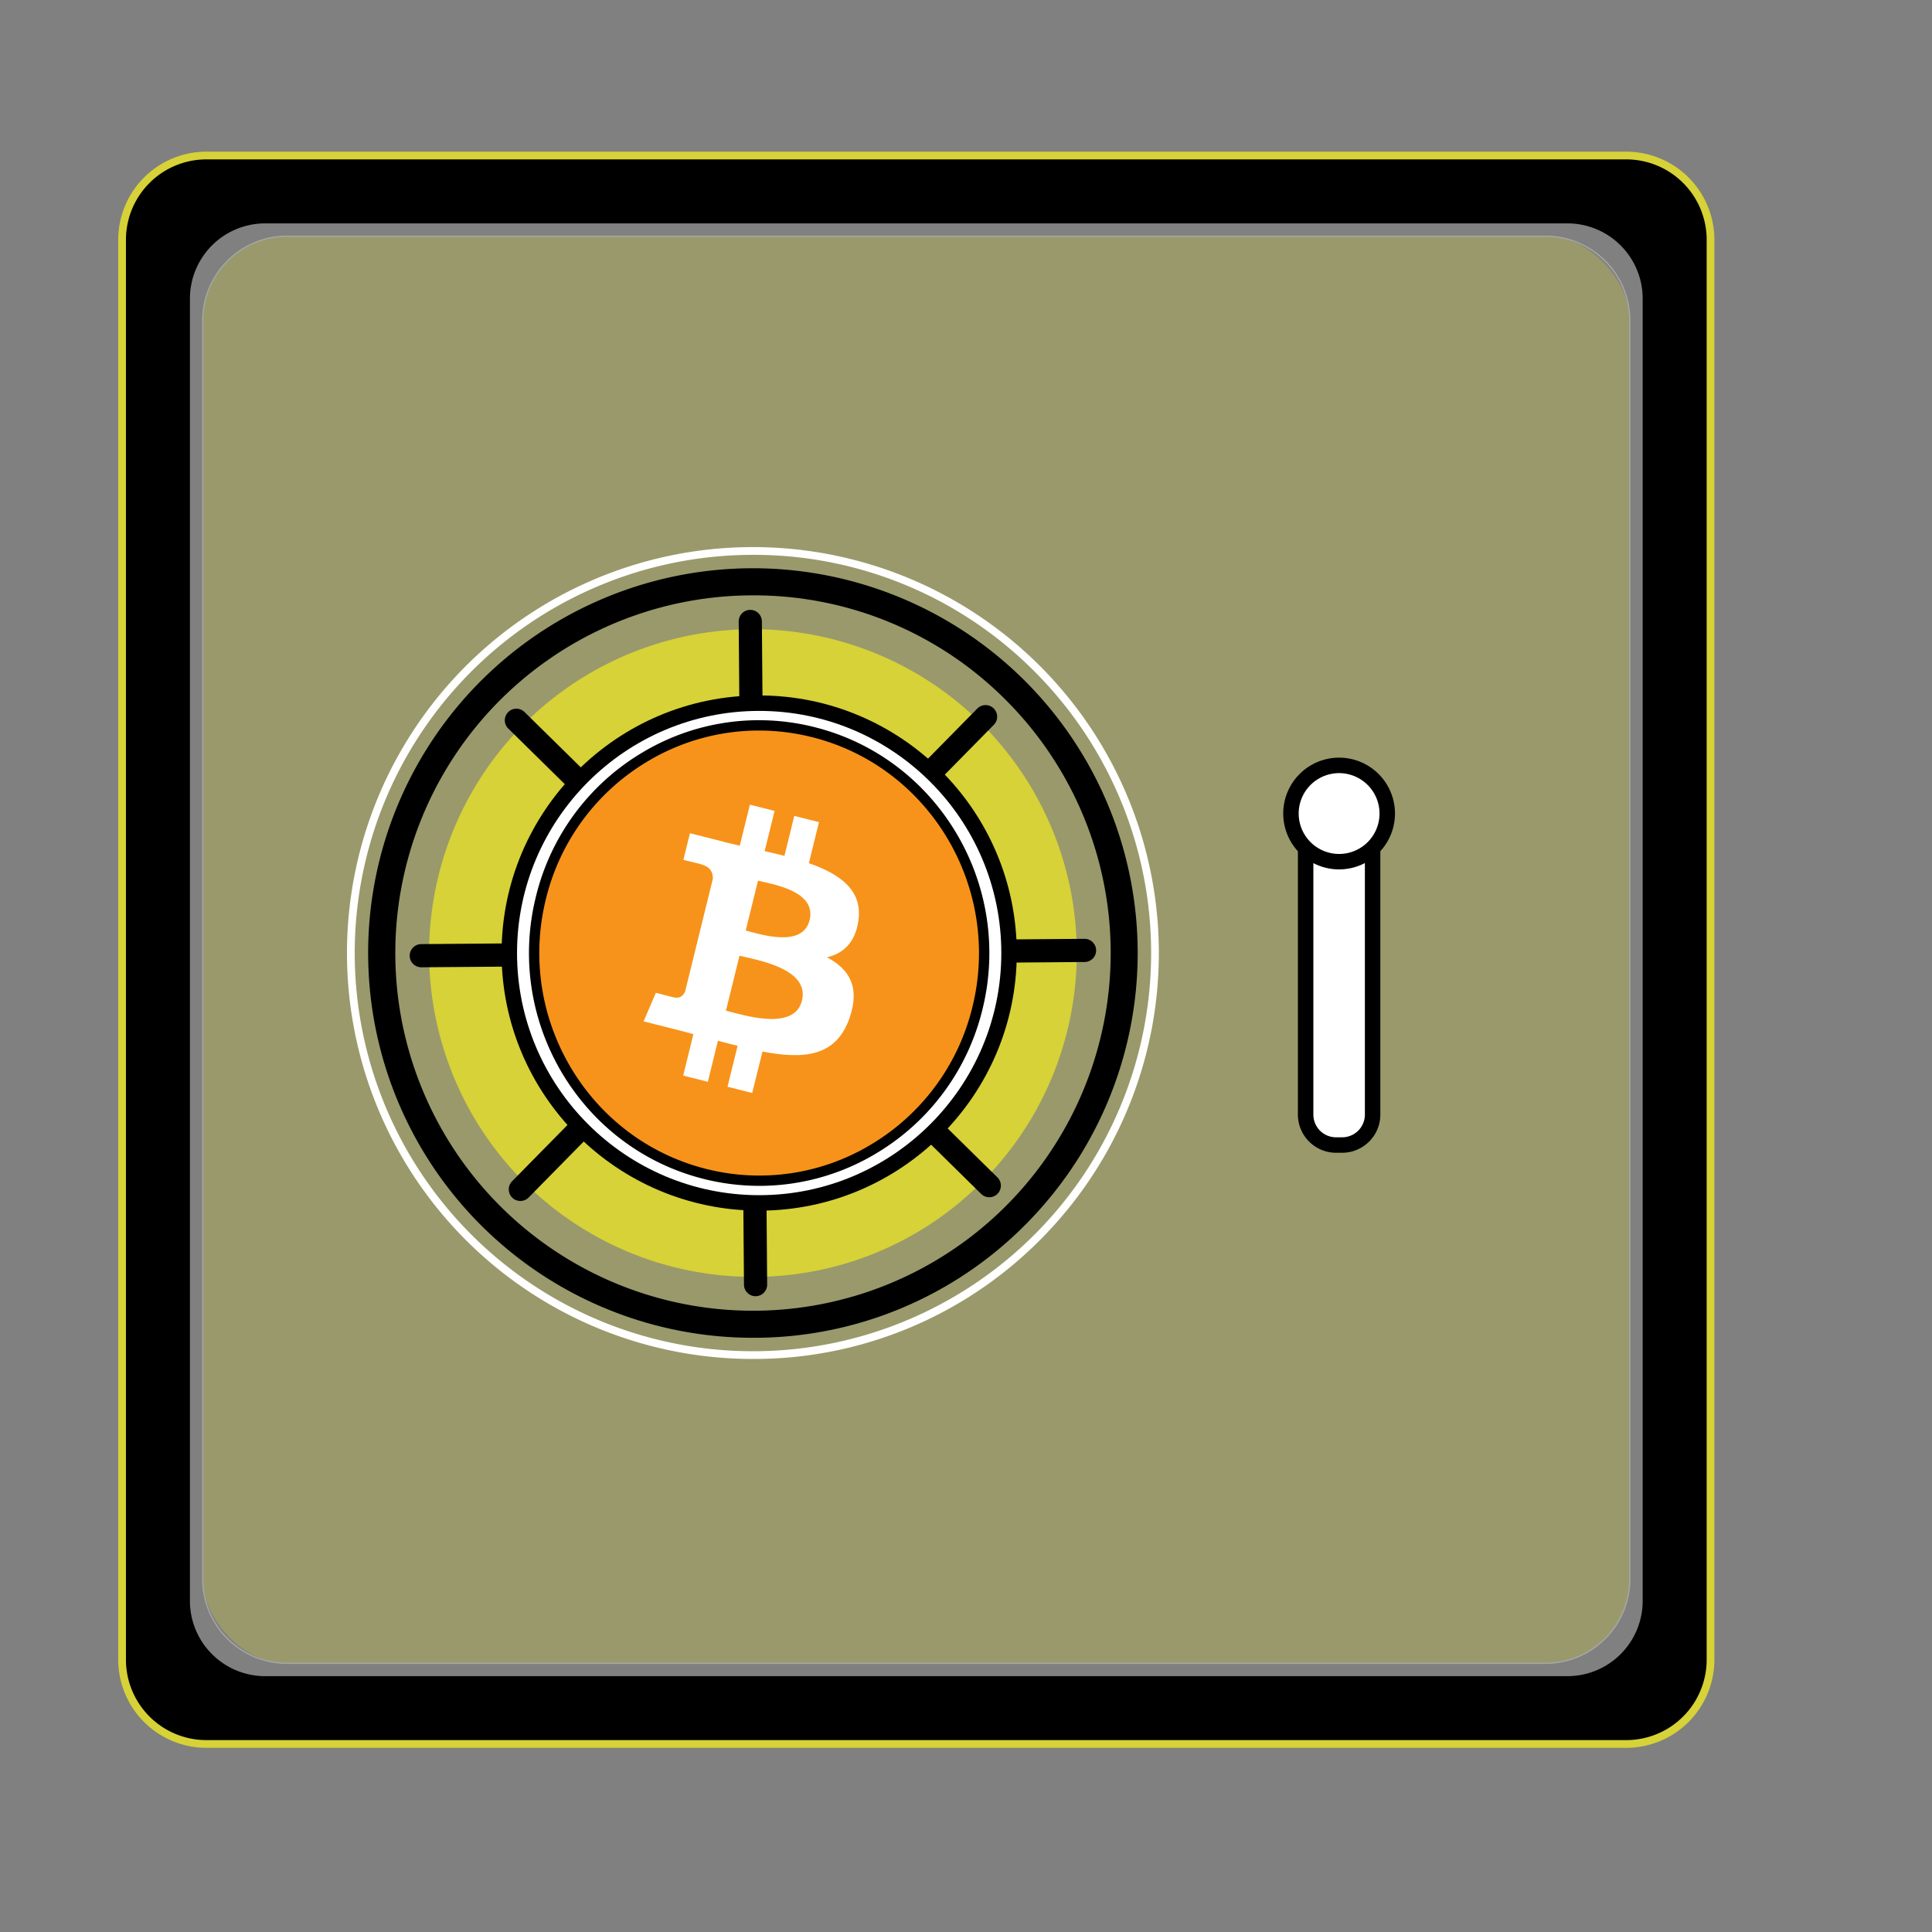 <svg id="bitcoin" xmlns="http://www.w3.org/2000/svg" viewBox="0 0 1500 1500"><rect x="0" y="0" width="1500" height="1500" fill="#808080" stroke="none"/><defs><style>.cls-1{opacity:0.3;}.cls-2{fill:#d6d238;}.cls-3{fill:#fff;}.cls-4{fill:#f7931a;}</style></defs><title>art-meets-bitcoin-illustrations-1Artboard 54 copy 37</title><g class="cls-1"><rect class="cls-2" x="157.42" y="183.39" width="1107.99" height="1107.99" rx="65.37" ry="65.37"/><path class="cls-3" d="M1200,1291.88H222.79A65.94,65.94,0,0,1,156.92,1226V248.76a66,66,0,0,1,65.87-65.87H1200a66,66,0,0,1,65.88,65.87V1226A65.94,65.94,0,0,1,1200,1291.88Zm-977.25-1108a64.94,64.94,0,0,0-64.87,64.87V1226a64.94,64.94,0,0,0,64.87,64.87H1200a65,65,0,0,0,64.88-64.87V248.76A65,65,0,0,0,1200,183.89Z"/></g><path d="M1262.68,120.76H160.16a65.36,65.36,0,0,0-65.37,65.37V1288.65A65.37,65.37,0,0,0,160.16,1354H1262.68a65.37,65.37,0,0,0,65.37-65.37V186.13A65.37,65.37,0,0,0,1262.68,120.76ZM1282.37,1243a65.36,65.36,0,0,1-65.37,65.37H205.83A65.37,65.37,0,0,1,140.46,1243V231.8a65.37,65.37,0,0,1,65.37-65.37H1217a65.37,65.37,0,0,1,65.37,65.37Z"/><path class="cls-2" d="M1262.68,1357H160.16a68.45,68.45,0,0,1-68.37-68.37V186.13a68.45,68.45,0,0,1,68.37-68.37H1262.68a68.45,68.45,0,0,1,68.37,68.37V1288.65A68.45,68.45,0,0,1,1262.68,1357ZM160.16,123.76a62.44,62.44,0,0,0-62.37,62.37V1288.65A62.44,62.44,0,0,0,160.16,1351H1262.68a62.44,62.44,0,0,0,62.37-62.37V186.13a62.44,62.44,0,0,0-62.37-62.37ZM1217,1311.34H205.83A68.45,68.45,0,0,1,137.46,1243V231.8a68.45,68.45,0,0,1,68.37-68.37H1217a68.45,68.45,0,0,1,68.37,68.37V1243A68.45,68.45,0,0,1,1217,1311.34ZM205.83,169.43a62.44,62.44,0,0,0-62.37,62.37V1243a62.44,62.44,0,0,0,62.37,62.37H1217a62.44,62.44,0,0,0,62.37-62.37V231.8A62.44,62.44,0,0,0,1217,169.43Z"/><path d="M1217,1315.34H205.83A72.45,72.45,0,0,1,133.46,1243V231.8a72.46,72.46,0,0,1,72.37-72.37H1217a72.45,72.45,0,0,1,72.37,72.37V1243A72.45,72.45,0,0,1,1217,1315.34ZM205.83,173.43a58.44,58.44,0,0,0-58.37,58.37V1243a58.44,58.44,0,0,0,58.37,58.37H1217a58.43,58.43,0,0,0,58.37-58.37V231.8A58.44,58.44,0,0,0,1217,173.43Z"/><path d="M584.57,1038.65a298.73,298.73,0,1,1,211.22-87.49A296.75,296.75,0,0,1,584.57,1038.65Zm0-576.42A277.71,277.71,0,1,0,781,543.57,275.85,275.85,0,0,0,584.57,462.23Z"/><circle class="cls-2" cx="584.57" cy="739.94" r="246.42"/><path class="cls-2" d="M584.57,991.36a251.42,251.42,0,1,1,177.79-73.64A249.78,249.78,0,0,1,584.57,991.36Zm0-492.84a241.44,241.44,0,1,0,170.71,70.71A239.85,239.85,0,0,0,584.57,498.52Z"/><path class="cls-3" d="M584.57,1055.1a315.17,315.17,0,1,1,222.85-92.31A313.09,313.09,0,0,1,584.57,1055.1Zm0-624.32a309.16,309.16,0,1,0,218.61,90.55A307.16,307.16,0,0,0,584.57,430.78Z"/><path d="M768.06,929.53a8.94,8.94,0,0,1-6.31-2.59l-367-361.18a9,9,0,1,1,12.63-12.82l367,361.17a9,9,0,0,1-6.32,15.42Z"/><path d="M404,932.43a9,9,0,0,1-6.41-15.31l361.18-367a9,9,0,0,1,12.83,12.63l-361.18,367A9,9,0,0,1,404,932.43Z"/><path d="M327.13,751a9,9,0,0,1-.07-18l514.88-4.1H842a9,9,0,0,1,.07,18L327.2,751Z"/><path d="M586.62,1006.38a9,9,0,0,1-9-8.93l-4.1-514.88a9,9,0,0,1,8.93-9.07h.07a9,9,0,0,1,9,8.92l4.1,514.89a9,9,0,0,1-8.92,9.07Z"/><circle class="cls-3" cx="589.42" cy="739.94" r="194"/><path d="M589.42,939.94c-110.28,0-200-89.72-200-200s89.72-200,200-200,200,89.72,200,200S699.7,939.94,589.42,939.94Zm0-388c-103.66,0-188,84.34-188,188s84.34,188,188,188,188-84.34,188-188S693.08,551.94,589.42,551.94Z"/><g id="coin"><path class="cls-4" d="M758.92,782.69C735.58,877.37,640.76,935,547.13,911.38S396.57,791.88,419.92,697.2,538.07,544.89,631.67,568.49,782.26,688,758.92,782.69Z"/><path d="M589.7,920.7a177.87,177.87,0,0,1-43.54-5.44c-95.59-24.11-154-122.36-130.12-219a179.21,179.21,0,0,1,82.1-111.65,175.87,175.87,0,0,1,134.51-20c95.6,24.11,154,122.37,130.15,219h0a179.21,179.21,0,0,1-82.11,111.63A176.21,176.21,0,0,1,589.7,920.7Zm-.56-353.52a168.2,168.2,0,0,0-86.88,24.28,171.31,171.31,0,0,0-78.46,106.7c-22.79,92.4,33,186.31,124.31,209.34a168,168,0,0,0,128.46-19.08A171.28,171.28,0,0,0,755,781.74c22.78-92.42-33-186.34-124.35-209.37A170,170,0,0,0,589.14,567.18Z"/></g><g id="symbol"><path class="cls-3" d="M666.44,714.76c3.48-23.52-14.23-36.16-38.43-44.59l7.85-31.86-19.18-4.83-7.64,31c-5-1.27-10.22-2.47-15.36-3.66l7.7-31.22-19.17-4.83-7.85,31.84c-4.18-1-8.27-1.91-12.25-2.91l0-.1-26.44-6.68-5.1,20.72s14.23,3.29,13.93,3.5c7.76,2,9.17,7.16,8.93,11.28L531.94,769.7c-1,2.39-3.36,6-8.79,4.61.19.28-13.94-3.52-13.94-3.52L499.69,793l25,6.29c4.64,1.18,9.19,2.41,13.66,3.57l-7.93,32.22,19.15,4.83L557.39,808c5.23,1.44,10.31,2.76,15.28,4l-7.83,31.73L584,848.59,592,816.43c32.69,6.26,57.28,3.74,67.62-26.17,8.34-24.08-.41-38-17.61-47,12.53-2.92,22-11.25,24.48-28.47Zm-43.81,62.13c-5.92,24.08-46,11.06-59,7.8L574.15,742C587.15,745.28,628.82,751.78,622.63,776.89Zm5.93-62.48c-5.4,21.91-38.77,10.78-49.59,8.05l9.54-38.72C599.34,686.47,634.19,691.56,628.56,714.41Z"/></g><rect class="cls-3" x="1013.69" y="615.44" width="52" height="273.56" rx="23.62" ry="23.62"/><path d="M1042.07,895h-4.76a29.65,29.65,0,0,1-29.62-29.62V639.06a29.65,29.65,0,0,1,29.62-29.62h4.76a29.66,29.66,0,0,1,29.62,29.62V865.38A29.66,29.66,0,0,1,1042.07,895Zm-4.76-273.56a17.63,17.63,0,0,0-17.62,17.62V865.38A17.63,17.63,0,0,0,1037.31,883h4.76a17.64,17.64,0,0,0,17.62-17.62V639.06a17.64,17.64,0,0,0-17.62-17.62Z"/><circle class="cls-3" cx="1039.69" cy="631.63" r="37.38"/><path d="M1039.69,675a43.38,43.38,0,1,1,43.37-43.38A43.43,43.43,0,0,1,1039.69,675Zm0-74.75a31.38,31.38,0,1,0,31.37,31.37A31.42,31.42,0,0,0,1039.69,600.25Z"/></svg>